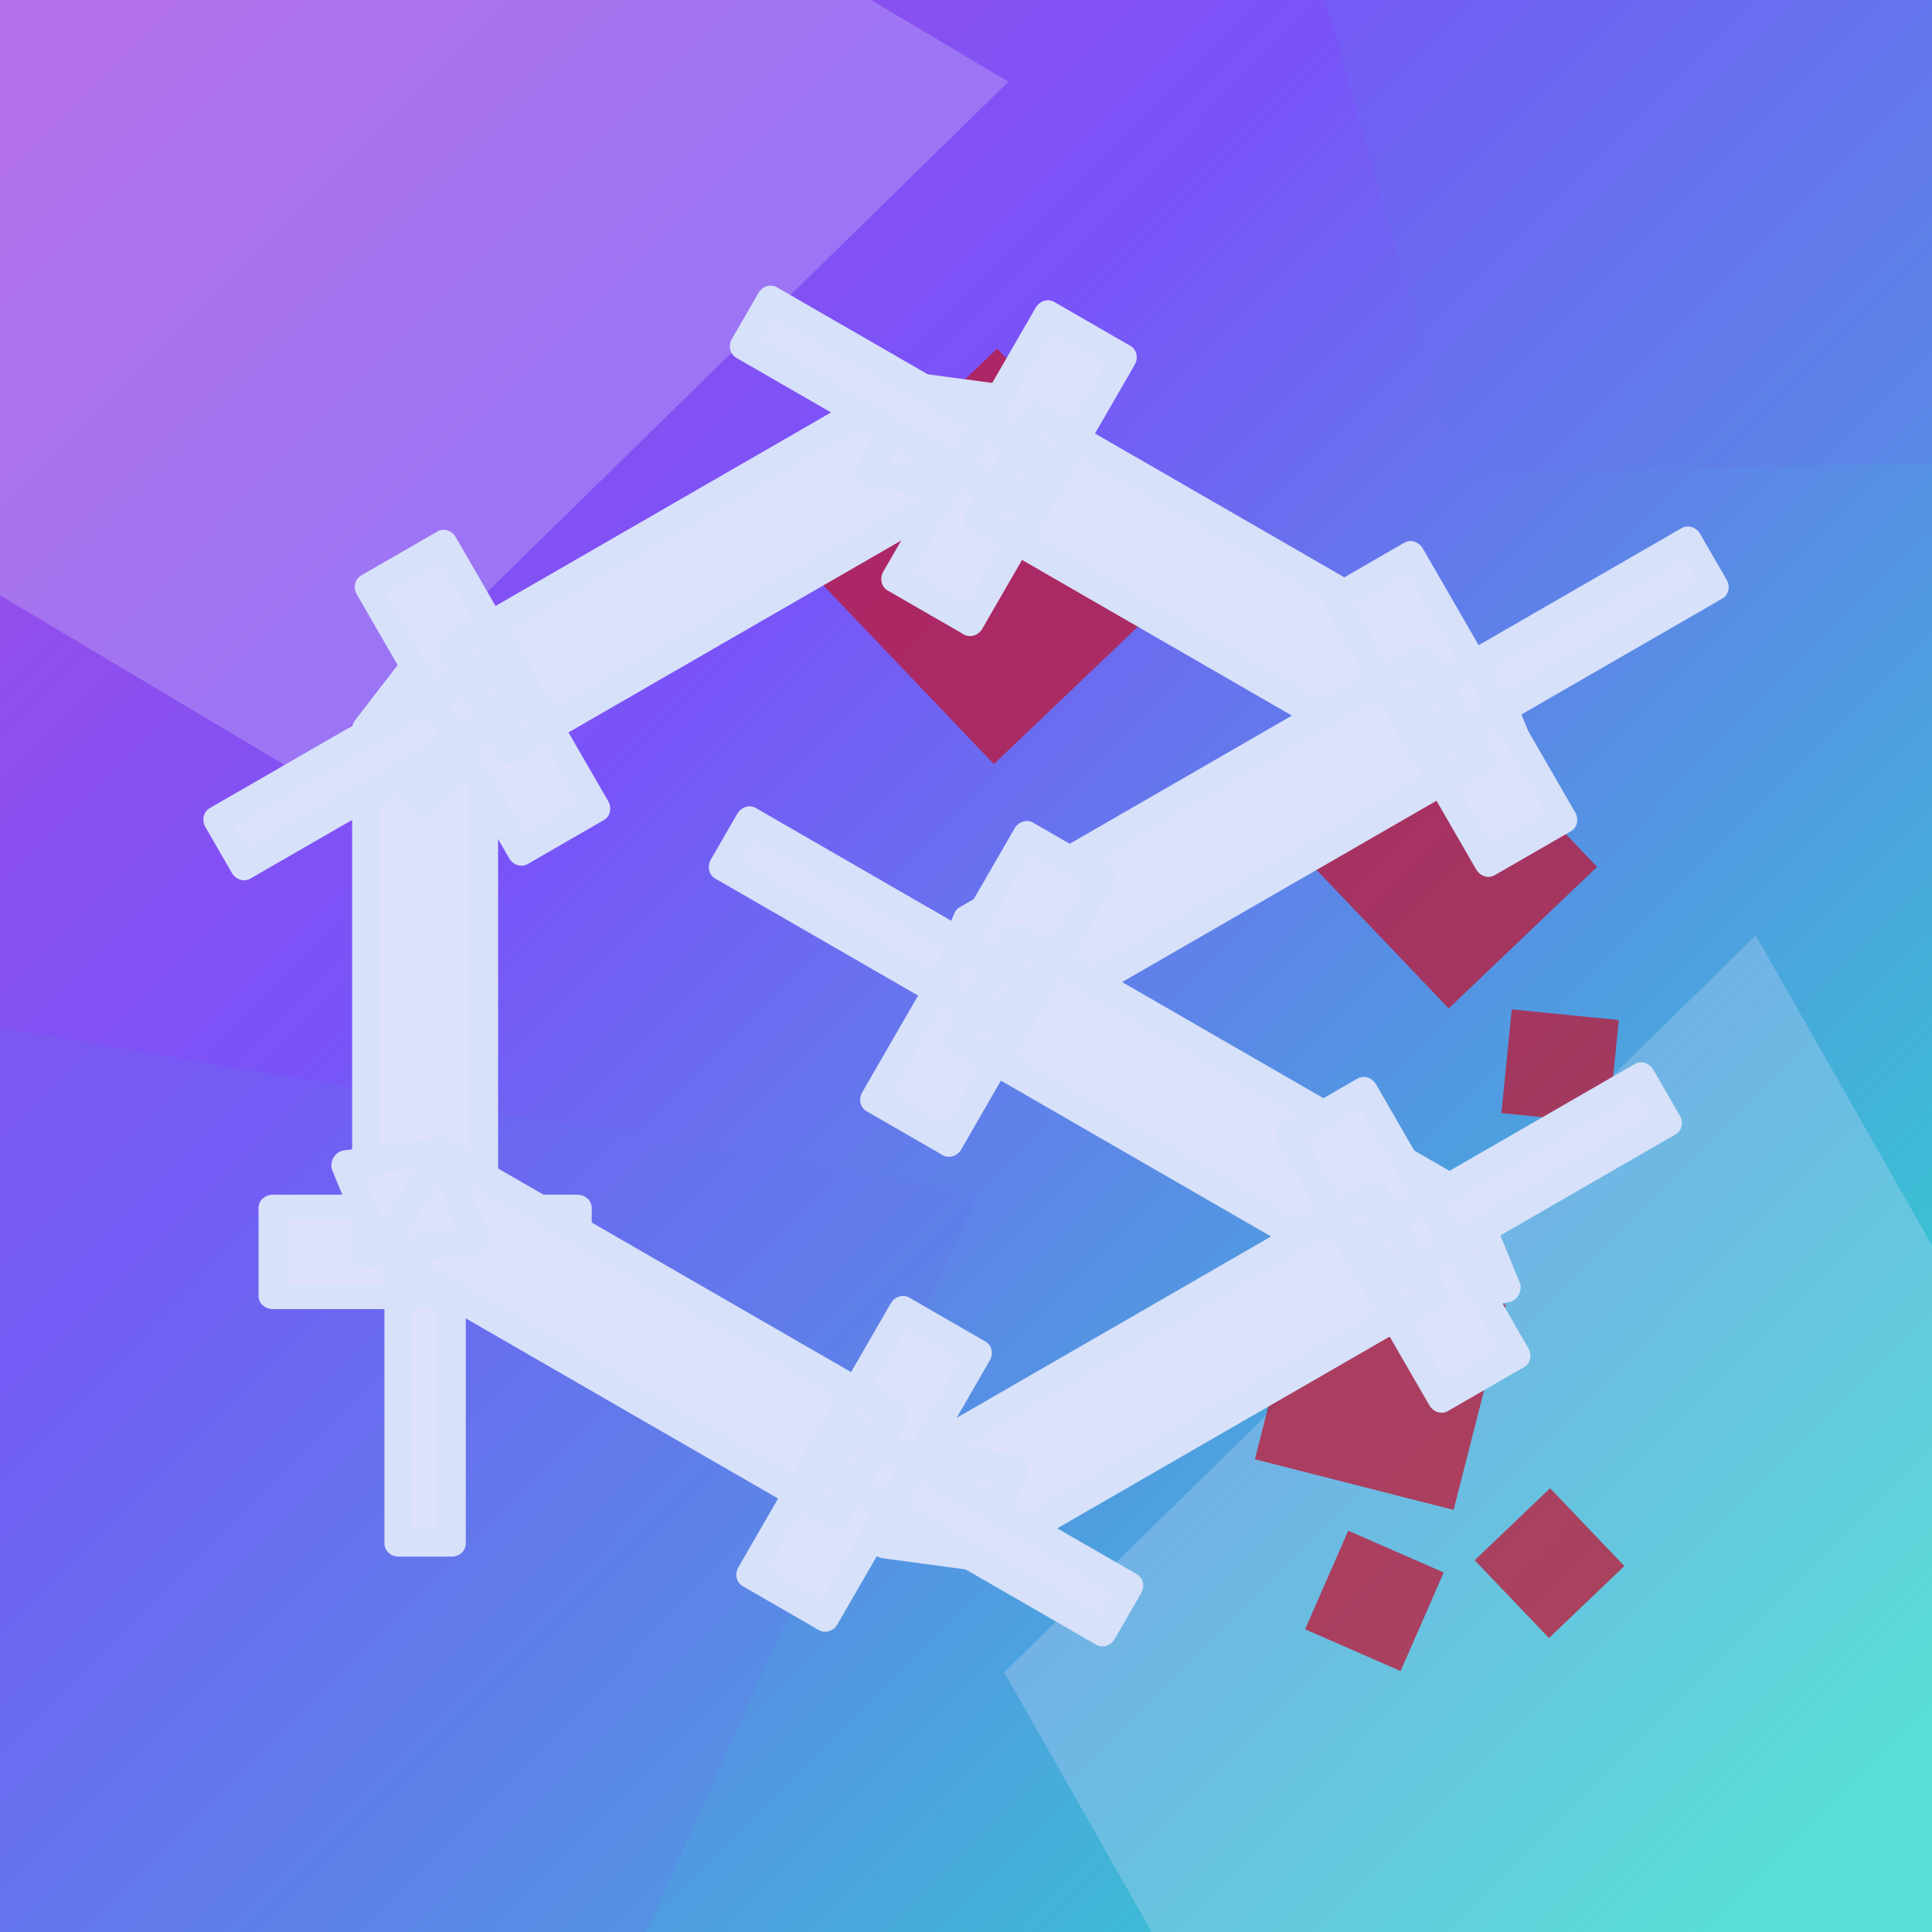 <?xml version="1.0" encoding="UTF-8" standalone="no"?>
<!-- Created with Inkscape (http://www.inkscape.org/) -->

<svg
   width="256"
   height="256"
   viewBox="0 0 67.733 67.733"
   version="1.1"
   id="svg1"
   inkscape:export-filename="aholari.png"
   inkscape:export-xdpi="96"
   inkscape:export-ydpi="96"
   inkscape:version="1.3.2 (091e20ef0f, 2023-11-25, custom)"
   sodipodi:docname="aholari.svg"
   xmlns:inkscape="http://www.inkscape.org/namespaces/inkscape"
   xmlns:sodipodi="http://sodipodi.sourceforge.net/DTD/sodipodi-0.dtd"
   xmlns:xlink="http://www.w3.org/1999/xlink"
   xmlns="http://www.w3.org/2000/svg"
   xmlns:svg="http://www.w3.org/2000/svg">
  <sodipodi:namedview
     id="namedview1"
     pagecolor="#ffffff"
     bordercolor="#000000"
     borderopacity="0.25"
     inkscape:showpageshadow="2"
     inkscape:pageopacity="0.0"
     inkscape:pagecheckerboard="0"
     inkscape:deskcolor="#d1d1d1"
     inkscape:document-units="mm"
     inkscape:zoom="2"
     inkscape:cx="100.25"
     inkscape:cy="99.5"
     inkscape:window-width="1920"
     inkscape:window-height="1020"
     inkscape:window-x="0"
     inkscape:window-y="0"
     inkscape:window-maximized="1"
     inkscape:current-layer="layer1" />
  <defs
     id="defs1">
    <linearGradient
       id="linearGradient2"
       inkscape:collect="always">
      <stop
         style="stop-color:#2bdccb;stop-opacity:1;"
         offset="0"
         id="stop2" />
      <stop
         style="stop-color:#7953f8;stop-opacity:1;"
         offset="0.644"
         id="stop4" />
      <stop
         style="stop-color:#a34ae2;stop-opacity:1;"
         offset="1"
         id="stop3" />
    </linearGradient>
    <linearGradient
       inkscape:collect="always"
       xlink:href="#linearGradient2"
       id="linearGradient3"
       x1="64.259"
       y1="63.367"
       x2="2.238"
       y2="1.565"
       gradientUnits="userSpaceOnUse" />
    <filter
       style="color-interpolation-filters:sRGB;"
       inkscape:label="Drop Shadow"
       id="filter39"
       x="-0.153"
       y="-0.489"
       width="1.345"
       height="2.01">
      <feFlood
         result="flood"
         in="SourceGraphic"
         flood-opacity="0.314"
         flood-color="rgb(24,26,46)"
         id="feFlood38" />
      <feGaussianBlur
         result="blur"
         in="SourceGraphic"
         stdDeviation="1.969"
         id="feGaussianBlur38" />
      <feOffset
         result="offset"
         in="blur"
         dx="1.306"
         dy="0.334"
         id="feOffset38" />
      <feComposite
         result="comp1"
         operator="in"
         in="flood"
         in2="offset"
         id="feComposite38" />
      <feComposite
         result="comp2"
         operator="over"
         in="SourceGraphic"
         in2="comp1"
         id="feComposite39" />
    </filter>
    <filter
       style="color-interpolation-filters:sRGB"
       inkscape:label="Drop Shadow"
       id="filter39-2"
       x="-0.153"
       y="-0.489"
       width="1.345"
       height="2.01">
      <feFlood
         result="flood"
         in="SourceGraphic"
         flood-opacity="0.314"
         flood-color="rgb(24,26,46)"
         id="feFlood38-3" />
      <feGaussianBlur
         result="blur"
         in="SourceGraphic"
         stdDeviation="1.969"
         id="feGaussianBlur38-7" />
      <feOffset
         result="offset"
         in="blur"
         dx="1.306"
         dy="0.334"
         id="feOffset38-5" />
      <feComposite
         result="comp1"
         operator="in"
         in="flood"
         in2="offset"
         id="feComposite38-9" />
      <feComposite
         result="comp2"
         operator="over"
         in="SourceGraphic"
         in2="comp1"
         id="feComposite39-2" />
    </filter>
    <filter
       style="color-interpolation-filters:sRGB"
       inkscape:label="Drop Shadow"
       id="filter39-6"
       x="-0.153"
       y="-0.489"
       width="1.345"
       height="2.01">
      <feFlood
         result="flood"
         in="SourceGraphic"
         flood-opacity="0.314"
         flood-color="rgb(24,26,46)"
         id="feFlood38-1" />
      <feGaussianBlur
         result="blur"
         in="SourceGraphic"
         stdDeviation="1.969"
         id="feGaussianBlur38-2" />
      <feOffset
         result="offset"
         in="blur"
         dx="1.306"
         dy="0.334"
         id="feOffset38-9" />
      <feComposite
         result="comp1"
         operator="in"
         in="flood"
         in2="offset"
         id="feComposite38-3" />
      <feComposite
         result="comp2"
         operator="over"
         in="SourceGraphic"
         in2="comp1"
         id="feComposite39-1" />
    </filter>
    <filter
       style="color-interpolation-filters:sRGB"
       inkscape:label="Drop Shadow"
       id="filter39-5"
       x="-0.153"
       y="-0.489"
       width="1.345"
       height="2.01">
      <feFlood
         result="flood"
         in="SourceGraphic"
         flood-opacity="0.314"
         flood-color="rgb(24,26,46)"
         id="feFlood38-0" />
      <feGaussianBlur
         result="blur"
         in="SourceGraphic"
         stdDeviation="1.969"
         id="feGaussianBlur38-3" />
      <feOffset
         result="offset"
         in="blur"
         dx="1.306"
         dy="0.334"
         id="feOffset38-6" />
      <feComposite
         result="comp1"
         operator="in"
         in="flood"
         in2="offset"
         id="feComposite38-1" />
      <feComposite
         result="comp2"
         operator="over"
         in="SourceGraphic"
         in2="comp1"
         id="feComposite39-0" />
    </filter>
    <filter
       style="color-interpolation-filters:sRGB"
       inkscape:label="Drop Shadow"
       id="filter39-1"
       x="-0.153"
       y="-0.489"
       width="1.345"
       height="2.01">
      <feFlood
         result="flood"
         in="SourceGraphic"
         flood-opacity="0.314"
         flood-color="rgb(24,26,46)"
         id="feFlood38-5" />
      <feGaussianBlur
         result="blur"
         in="SourceGraphic"
         stdDeviation="1.969"
         id="feGaussianBlur38-5" />
      <feOffset
         result="offset"
         in="blur"
         dx="1.306"
         dy="0.334"
         id="feOffset38-4" />
      <feComposite
         result="comp1"
         operator="in"
         in="flood"
         in2="offset"
         id="feComposite38-7" />
      <feComposite
         result="comp2"
         operator="over"
         in="SourceGraphic"
         in2="comp1"
         id="feComposite39-6" />
    </filter>
    <filter
       style="color-interpolation-filters:sRGB"
       inkscape:label="Drop Shadow"
       id="filter39-52"
       x="-0.153"
       y="-0.489"
       width="1.345"
       height="2.01">
      <feFlood
         result="flood"
         in="SourceGraphic"
         flood-opacity="0.314"
         flood-color="rgb(24,26,46)"
         id="feFlood38-54" />
      <feGaussianBlur
         result="blur"
         in="SourceGraphic"
         stdDeviation="1.969"
         id="feGaussianBlur38-74" />
      <feOffset
         result="offset"
         in="blur"
         dx="1.306"
         dy="0.334"
         id="feOffset38-43" />
      <feComposite
         result="comp1"
         operator="in"
         in="flood"
         in2="offset"
         id="feComposite38-0" />
      <feComposite
         result="comp2"
         operator="over"
         in="SourceGraphic"
         in2="comp1"
         id="feComposite39-7" />
    </filter>
    <filter
       style="color-interpolation-filters:sRGB"
       inkscape:label="Drop Shadow"
       id="filter39-3"
       x="-0.153"
       y="-0.489"
       width="1.345"
       height="2.01">
      <feFlood
         result="flood"
         in="SourceGraphic"
         flood-opacity="0.314"
         flood-color="rgb(24,26,46)"
         id="feFlood38-14" />
      <feGaussianBlur
         result="blur"
         in="SourceGraphic"
         stdDeviation="1.969"
         id="feGaussianBlur38-9" />
      <feOffset
         result="offset"
         in="blur"
         dx="1.306"
         dy="0.334"
         id="feOffset38-2" />
      <feComposite
         result="comp1"
         operator="in"
         in="flood"
         in2="offset"
         id="feComposite38-06" />
      <feComposite
         result="comp2"
         operator="over"
         in="SourceGraphic"
         in2="comp1"
         id="feComposite39-8" />
    </filter>
    <filter
       style="color-interpolation-filters:sRGB"
       inkscape:label="Drop Shadow"
       id="filter39-9"
       x="-0.153"
       y="-0.489"
       width="1.345"
       height="2.01">
      <feFlood
         result="flood"
         in="SourceGraphic"
         flood-opacity="0.314"
         flood-color="rgb(24,26,46)"
         id="feFlood38-50" />
      <feGaussianBlur
         result="blur"
         in="SourceGraphic"
         stdDeviation="1.969"
         id="feGaussianBlur38-4" />
      <feOffset
         result="offset"
         in="blur"
         dx="1.306"
         dy="0.334"
         id="feOffset38-8" />
      <feComposite
         result="comp1"
         operator="in"
         in="flood"
         in2="offset"
         id="feComposite38-71" />
      <feComposite
         result="comp2"
         operator="over"
         in="SourceGraphic"
         in2="comp1"
         id="feComposite39-72" />
    </filter>
    <filter
       style="color-interpolation-filters:sRGB"
       inkscape:label="Drop Shadow"
       id="filter39-15"
       x="-0.153"
       y="-0.489"
       width="1.345"
       height="2.01">
      <feFlood
         result="flood"
         in="SourceGraphic"
         flood-opacity="0.314"
         flood-color="rgb(24,26,46)"
         id="feFlood38-9" />
      <feGaussianBlur
         result="blur"
         in="SourceGraphic"
         stdDeviation="1.969"
         id="feGaussianBlur38-49" />
      <feOffset
         result="offset"
         in="blur"
         dx="1.306"
         dy="0.334"
         id="feOffset38-0" />
      <feComposite
         result="comp1"
         operator="in"
         in="flood"
         in2="offset"
         id="feComposite38-91" />
      <feComposite
         result="comp2"
         operator="over"
         in="SourceGraphic"
         in2="comp1"
         id="feComposite39-77" />
    </filter>
    <filter
       style="color-interpolation-filters:sRGB"
       inkscape:label="Drop Shadow"
       id="filter39-7"
       x="-0.153"
       y="-0.489"
       width="1.345"
       height="2.01">
      <feFlood
         result="flood"
         in="SourceGraphic"
         flood-opacity="0.314"
         flood-color="rgb(24,26,46)"
         id="feFlood38-6" />
      <feGaussianBlur
         result="blur"
         in="SourceGraphic"
         stdDeviation="1.969"
         id="feGaussianBlur38-73" />
      <feOffset
         result="offset"
         in="blur"
         dx="1.306"
         dy="0.334"
         id="feOffset38-65" />
      <feComposite
         result="comp1"
         operator="in"
         in="flood"
         in2="offset"
         id="feComposite38-6" />
      <feComposite
         result="comp2"
         operator="over"
         in="SourceGraphic"
         in2="comp1"
         id="feComposite39-3" />
    </filter>
    <filter
       style="color-interpolation-filters:sRGB"
       inkscape:label="Drop Shadow"
       id="filter39-52-3"
       x="-0.153"
       y="-0.489"
       width="1.345"
       height="2.01">
      <feFlood
         result="flood"
         in="SourceGraphic"
         flood-opacity="0.314"
         flood-color="rgb(24,26,46)"
         id="feFlood38-54-9" />
      <feGaussianBlur
         result="blur"
         in="SourceGraphic"
         stdDeviation="1.969"
         id="feGaussianBlur38-74-0" />
      <feOffset
         result="offset"
         in="blur"
         dx="1.306"
         dy="0.334"
         id="feOffset38-43-8" />
      <feComposite
         result="comp1"
         operator="in"
         in="flood"
         in2="offset"
         id="feComposite38-0-8" />
      <feComposite
         result="comp2"
         operator="over"
         in="SourceGraphic"
         in2="comp1"
         id="feComposite39-7-5" />
    </filter>
    <filter
       style="color-interpolation-filters:sRGB"
       inkscape:label="Drop Shadow"
       id="filter39-56"
       x="-0.153"
       y="-0.489"
       width="1.345"
       height="2.01">
      <feFlood
         result="flood"
         in="SourceGraphic"
         flood-opacity="0.314"
         flood-color="rgb(24,26,46)"
         id="feFlood38-11" />
      <feGaussianBlur
         result="blur"
         in="SourceGraphic"
         stdDeviation="1.969"
         id="feGaussianBlur38-59" />
      <feOffset
         result="offset"
         in="blur"
         dx="1.306"
         dy="0.334"
         id="feOffset38-84" />
      <feComposite
         result="comp1"
         operator="in"
         in="flood"
         in2="offset"
         id="feComposite38-8" />
      <feComposite
         result="comp2"
         operator="over"
         in="SourceGraphic"
         in2="comp1"
         id="feComposite39-10" />
    </filter>
    <filter
       style="color-interpolation-filters:sRGB"
       inkscape:label="Drop Shadow"
       id="filter39-4"
       x="-0.153"
       y="-0.489"
       width="1.345"
       height="2.01">
      <feFlood
         result="flood"
         in="SourceGraphic"
         flood-opacity="0.314"
         flood-color="rgb(24,26,46)"
         id="feFlood38-7" />
      <feGaussianBlur
         result="blur"
         in="SourceGraphic"
         stdDeviation="1.969"
         id="feGaussianBlur38-6" />
      <feOffset
         result="offset"
         in="blur"
         dx="1.306"
         dy="0.334"
         id="feOffset38-3" />
      <feComposite
         result="comp1"
         operator="in"
         in="flood"
         in2="offset"
         id="feComposite38-17" />
      <feComposite
         result="comp2"
         operator="over"
         in="SourceGraphic"
         in2="comp1"
         id="feComposite39-5" />
    </filter>
    <filter
       style="color-interpolation-filters:sRGB"
       inkscape:label="Drop Shadow"
       id="filter39-57"
       x="-0.153"
       y="-0.489"
       width="1.345"
       height="2.01">
      <feFlood
         result="flood"
         in="SourceGraphic"
         flood-opacity="0.314"
         flood-color="rgb(24,26,46)"
         id="feFlood38-4" />
      <feGaussianBlur
         result="blur"
         in="SourceGraphic"
         stdDeviation="1.969"
         id="feGaussianBlur38-1" />
      <feOffset
         result="offset"
         in="blur"
         dx="1.306"
         dy="0.334"
         id="feOffset38-85" />
      <feComposite
         result="comp1"
         operator="in"
         in="flood"
         in2="offset"
         id="feComposite38-97" />
      <feComposite
         result="comp2"
         operator="over"
         in="SourceGraphic"
         in2="comp1"
         id="feComposite39-53" />
    </filter>
    <filter
       style="color-interpolation-filters:sRGB"
       inkscape:label="Drop Shadow"
       id="filter39-96"
       x="-0.153"
       y="-0.489"
       width="1.345"
       height="2.01">
      <feFlood
         result="flood"
         in="SourceGraphic"
         flood-opacity="0.314"
         flood-color="rgb(24,26,46)"
         id="feFlood38-43" />
      <feGaussianBlur
         result="blur"
         in="SourceGraphic"
         stdDeviation="1.969"
         id="feGaussianBlur38-33" />
      <feOffset
         result="offset"
         in="blur"
         dx="1.306"
         dy="0.334"
         id="feOffset38-86" />
      <feComposite
         result="comp1"
         operator="in"
         in="flood"
         in2="offset"
         id="feComposite38-04" />
      <feComposite
         result="comp2"
         operator="over"
         in="SourceGraphic"
         in2="comp1"
         id="feComposite39-88" />
    </filter>
    <filter
       style="color-interpolation-filters:sRGB"
       inkscape:label="Drop Shadow"
       id="filter39-43"
       x="-0.153"
       y="-0.489"
       width="1.345"
       height="2.01">
      <feFlood
         result="flood"
         in="SourceGraphic"
         flood-opacity="0.314"
         flood-color="rgb(24,26,46)"
         id="feFlood38-03" />
      <feGaussianBlur
         result="blur"
         in="SourceGraphic"
         stdDeviation="1.969"
         id="feGaussianBlur38-0" />
      <feOffset
         result="offset"
         in="blur"
         dx="1.306"
         dy="0.334"
         id="feOffset38-92" />
      <feComposite
         result="comp1"
         operator="in"
         in="flood"
         in2="offset"
         id="feComposite38-5" />
      <feComposite
         result="comp2"
         operator="over"
         in="SourceGraphic"
         in2="comp1"
         id="feComposite39-4" />
    </filter>
    <filter
       style="color-interpolation-filters:sRGB"
       inkscape:label="Drop Shadow"
       id="filter39-92"
       x="-0.153"
       y="-0.489"
       width="1.345"
       height="2.01">
      <feFlood
         result="flood"
         in="SourceGraphic"
         flood-opacity="0.314"
         flood-color="rgb(24,26,46)"
         id="feFlood38-2" />
      <feGaussianBlur
         result="blur"
         in="SourceGraphic"
         stdDeviation="1.969"
         id="feGaussianBlur38-47" />
      <feOffset
         result="offset"
         in="blur"
         dx="1.306"
         dy="0.334"
         id="feOffset38-7" />
      <feComposite
         result="comp1"
         operator="in"
         in="flood"
         in2="offset"
         id="feComposite38-54" />
      <feComposite
         result="comp2"
         operator="over"
         in="SourceGraphic"
         in2="comp1"
         id="feComposite39-81" />
    </filter>
  </defs>
  <g
     inkscape:label="Layer 1"
     inkscape:groupmode="layer"
     id="layer1">
    <rect
       style="font-variation-settings:'wght' 700;opacity:1;fill:url(#linearGradient3);fill-opacity:1;stroke-width:0.464"
       id="rect1"
       width="67.733"
       height="67.733"
       x="1.3877788e-17"
       y="6.9388939e-18"
       sodipodi:insensitive="true" />
  </g>
  <g
     inkscape:groupmode="layer"
     id="layer3"
     inkscape:label="Layer 3">
    <rect
       style="font-variation-settings:'wght' 700;opacity:1;fill:#dee1fb;fill-opacity:0.256;stroke:none;stroke-width:0.695;stroke-linecap:square;stroke-linejoin:round;stroke-dasharray:none;stroke-opacity:1"
       id="rect43"
       width="36.906"
       height="34.698"
       x="1.686"
       y="68.825"
       transform="matrix(0.714,-0.7,0.494,0.869,0,0)" />
    <rect
       style="font-variation-settings:'wght' 700;fill:#dee1fb;fill-opacity:0.256;stroke:none;stroke-width:0.695;stroke-linecap:square;stroke-linejoin:round;stroke-dasharray:none;stroke-opacity:1"
       id="rect43-2"
       width="36.906"
       height="34.698"
       x="-9.207"
       y="-16.165"
       transform="matrix(0.859,0.512,-0.715,0.7,0,0)" />
    <rect
       style="font-variation-settings:'wght' 700;fill:#6471ec;fill-opacity:0.256;stroke:none;stroke-width:0.838;stroke-linecap:square;stroke-linejoin:round;stroke-dasharray:none;stroke-opacity:1"
       id="rect43-1"
       width="45.514"
       height="40.999"
       x="4.532"
       y="36.719"
       transform="matrix(0.986,0.167,-0.41,0.912,0,0)" />
    <rect
       style="font-variation-settings:'wght' 700;fill:#6471ec;fill-opacity:0.256;stroke:none;stroke-width:0.838;stroke-linecap:square;stroke-linejoin:round;stroke-dasharray:none;stroke-opacity:1"
       id="rect43-1-5"
       width="45.514"
       height="40.999"
       x="-27.258"
       y="-87.188"
       transform="matrix(0.272,0.962,-1,0.021,0,0)" />
    <rect
       style="font-variation-settings:'wght' 700;opacity:1;fill:#be1838;fill-opacity:0.758;stroke:none;stroke-width:0.52;stroke-linecap:square;stroke-linejoin:round;stroke-dasharray:none;stroke-opacity:1"
       id="rect44"
       width="7.42"
       height="7.19"
       x="53.218"
       y="-19.538"
       transform="rotate(46.352)" />
    <rect
       style="font-variation-settings:'wght' 700;fill:#be1838;fill-opacity:0.758;stroke:none;stroke-width:0.733;stroke-linecap:square;stroke-linejoin:round;stroke-dasharray:none;stroke-opacity:1"
       id="rect44-0-6"
       width="10.46"
       height="10.136"
       x="32.973"
       y="-16.858"
       transform="rotate(46.352)" />
    <rect
       style="font-variation-settings:'wght' 700;fill:#be1838;fill-opacity:0.758;stroke:none;stroke-width:0.52;stroke-linecap:square;stroke-linejoin:round;stroke-dasharray:none;stroke-opacity:1"
       id="rect44-6"
       width="7.42"
       height="7.19"
       x="31.292"
       y="-62.455"
       transform="rotate(104.296)" />
    <rect
       style="font-variation-settings:'wght' 700;fill:#be1838;fill-opacity:0.758;stroke:none;stroke-width:0.264;stroke-linecap:square;stroke-linejoin:round;stroke-dasharray:none;stroke-opacity:1"
       id="rect44-62"
       width="3.772"
       height="3.655"
       x="75.264"
       y="-3.311"
       transform="rotate(46.352)" />
    <rect
       style="font-variation-settings:'wght' 700;fill:#be1838;fill-opacity:0.758;stroke:none;stroke-width:0.264;stroke-linecap:square;stroke-linejoin:round;stroke-dasharray:none;stroke-opacity:1"
       id="rect44-62-2"
       width="3.772"
       height="3.655"
       x="30.22"
       y="-68.468"
       transform="rotate(113.629)"
       inkscape:transform-center-x="2.4344767"
       inkscape:transform-center-y="1.0583333" />
    <rect
       style="font-variation-settings:'wght' 700;fill:#be1838;fill-opacity:0.758;stroke:none;stroke-width:0.264;stroke-linecap:square;stroke-linejoin:round;stroke-dasharray:none;stroke-opacity:1"
       id="rect44-62-1"
       width="3.772"
       height="3.655"
       x="56.242"
       y="29.966"
       transform="rotate(5.682)" />
  </g>
  <g
     inkscape:groupmode="layer"
     id="layer2"
     inkscape:label="Layer 2"
     style="opacity:1;fill:#ffffff;fill-opacity:1">
    <g
       id="g43"
       transform="translate(-2.398,3.652)">
      <g
         id="g6"
         transform="matrix(0,-0.917,1,0,-1.073,75.078)"
         style="fill:#dee1fb;fill-opacity:1;stroke:#d7e1f9;stroke-width:1;stroke-linecap:square;stroke-linejoin:round;stroke-dasharray:none;stroke-opacity:1;filter:url(#filter39)">
        <path
           id="rect6"
           style="font-variation-settings:'wght' 700;opacity:1;fill:#dee1fb;fill-opacity:1;stroke:#d7e1f9;stroke-width:1;stroke-linecap:square;stroke-linejoin:round;stroke-dasharray:none;stroke-opacity:1"
           d="m 35.002,12.701 h 3.372 v 10.681 h -3.372 z m 21.707,3.282 2.912,2.059 -2.912,2.059 -2.912,-2.059 z M 36.581,15.982 H 56.707 V 20.1 H 36.581 Z m -11.044,1.132 h 12.167 v 1.853 H 25.537 Z" />
      </g>
      <g
         id="g6-6"
         transform="matrix(0.794,-0.458,0.5,0.866,-20.041,22.299)"
         style="fill:#dee1fb;fill-opacity:1;stroke:#d7e1f9;stroke-width:1;stroke-linecap:square;stroke-linejoin:round;stroke-dasharray:none;stroke-opacity:1;filter:url(#filter39-52)">
        <path
           id="rect6-8"
           style="font-variation-settings:'wght' 700;opacity:1;fill:#dee1fb;fill-opacity:1;stroke:#d7e1f9;stroke-width:1;stroke-linecap:square;stroke-linejoin:round;stroke-dasharray:none;stroke-opacity:1"
           d="m 35.002,12.701 h 3.372 v 10.681 h -3.372 z m 21.707,3.282 2.912,2.059 -2.912,2.059 -2.912,-2.059 z M 36.581,15.982 H 56.707 V 20.1 H 36.581 Z m -11.044,1.132 h 12.167 v 1.853 H 25.537 Z" />
      </g>
      <g
         id="g6-2"
         transform="matrix(0.794,0.458,-0.5,0.866,16.793,-20.553)"
         style="fill:#dee1fb;fill-opacity:1;stroke:#d7e1f9;stroke-width:1;stroke-linecap:square;stroke-linejoin:round;stroke-dasharray:none;stroke-opacity:1;filter:url(#filter39-3)">
        <path
           id="rect6-6"
           style="font-variation-settings:'wght' 700;opacity:1;fill:#dee1fb;fill-opacity:1;stroke:#d7e1f9;stroke-width:1;stroke-linecap:square;stroke-linejoin:round;stroke-dasharray:none;stroke-opacity:1"
           d="m 35.002,12.701 h 3.372 v 10.681 h -3.372 z m 21.707,3.282 2.912,2.059 -2.912,2.059 -2.912,-2.059 z M 36.581,15.982 H 56.707 V 20.1 H 36.581 Z m -11.044,1.132 h 12.167 v 1.853 H 25.537 Z" />
      </g>
      <g
         id="g6-22"
         transform="matrix(-0.794,0.458,-0.5,-0.866,92.57,19.715)"
         style="fill:#dee1fb;fill-opacity:1;stroke:#d7e1f9;stroke-width:1;stroke-linecap:square;stroke-linejoin:round;stroke-dasharray:none;stroke-opacity:1;filter:url(#filter39-9)">
        <path
           id="rect6-61"
           style="font-variation-settings:'wght' 700;opacity:1;fill:#dee1fb;fill-opacity:1;stroke:#d7e1f9;stroke-width:1;stroke-linecap:square;stroke-linejoin:round;stroke-dasharray:none;stroke-opacity:1"
           d="m 35.002,12.701 h 3.372 v 10.681 h -3.372 z m 21.707,3.282 2.912,2.059 -2.912,2.059 -2.912,-2.059 z M 36.581,15.982 H 56.707 V 20.1 H 36.581 Z m -11.044,1.132 h 12.167 v 1.853 H 25.537 Z" />
      </g>
      <g
         id="g6-9"
         transform="matrix(0.794,0.458,-0.5,0.866,16.053,-2.297)"
         style="fill:#dee1fb;fill-opacity:1;stroke:#d7e1f9;stroke-width:1;stroke-linecap:square;stroke-linejoin:round;stroke-dasharray:none;stroke-opacity:1;filter:url(#filter39-96)">
        <path
           id="rect6-7"
           style="font-variation-settings:'wght' 700;opacity:1;fill:#dee1fb;fill-opacity:1;stroke:#d7e1f9;stroke-width:1;stroke-linecap:square;stroke-linejoin:round;stroke-dasharray:none;stroke-opacity:1"
           d="m 35.002,12.701 h 3.372 v 10.681 h -3.372 z m 21.707,3.282 2.912,2.059 -2.912,2.059 -2.912,-2.059 z M 36.581,15.982 H 56.707 V 20.1 H 36.581 Z m -11.044,1.132 h 12.167 v 1.853 H 25.537 Z" />
      </g>
      <g
         id="g6-5"
         transform="matrix(-0.794,0.458,-0.5,-0.866,90.929,38.501)"
         style="fill:#dee1fb;fill-opacity:1;stroke:#d7e1f9;stroke-width:1;stroke-linecap:square;stroke-linejoin:round;stroke-dasharray:none;stroke-opacity:1;filter:url(#filter39-43)">
        <path
           id="rect6-9"
           style="font-variation-settings:'wght' 700;opacity:1;fill:#dee1fb;fill-opacity:1;stroke:#d7e1f9;stroke-width:1;stroke-linecap:square;stroke-linejoin:round;stroke-dasharray:none;stroke-opacity:1"
           d="m 35.002,12.701 h 3.372 v 10.681 h -3.372 z m 21.707,3.282 2.912,2.059 -2.912,2.059 -2.912,-2.059 z M 36.581,15.982 H 56.707 V 20.1 H 36.581 Z m -11.044,1.132 h 12.167 v 1.853 H 25.537 Z" />
      </g>
      <g
         id="g6-8"
         transform="matrix(-0.794,-0.458,0.5,-0.866,53.671,80.983)"
         style="fill:#dee1fb;fill-opacity:1;stroke:#d7e1f9;stroke-width:1;stroke-linecap:square;stroke-linejoin:round;stroke-dasharray:none;stroke-opacity:1;filter:url(#filter39-92)">
        <path
           id="rect6-93"
           style="font-variation-settings:'wght' 700;opacity:1;fill:#dee1fb;fill-opacity:1;stroke:#d7e1f9;stroke-width:1;stroke-linecap:square;stroke-linejoin:round;stroke-dasharray:none;stroke-opacity:1"
           d="m 35.002,12.701 h 3.372 v 10.681 h -3.372 z m 21.707,3.282 2.912,2.059 -2.912,2.059 -2.912,-2.059 z M 36.581,15.982 H 56.707 V 20.1 H 36.581 Z m -11.044,1.132 h 12.167 v 1.853 H 25.537 Z" />
      </g>
    </g>
  </g>
</svg>

